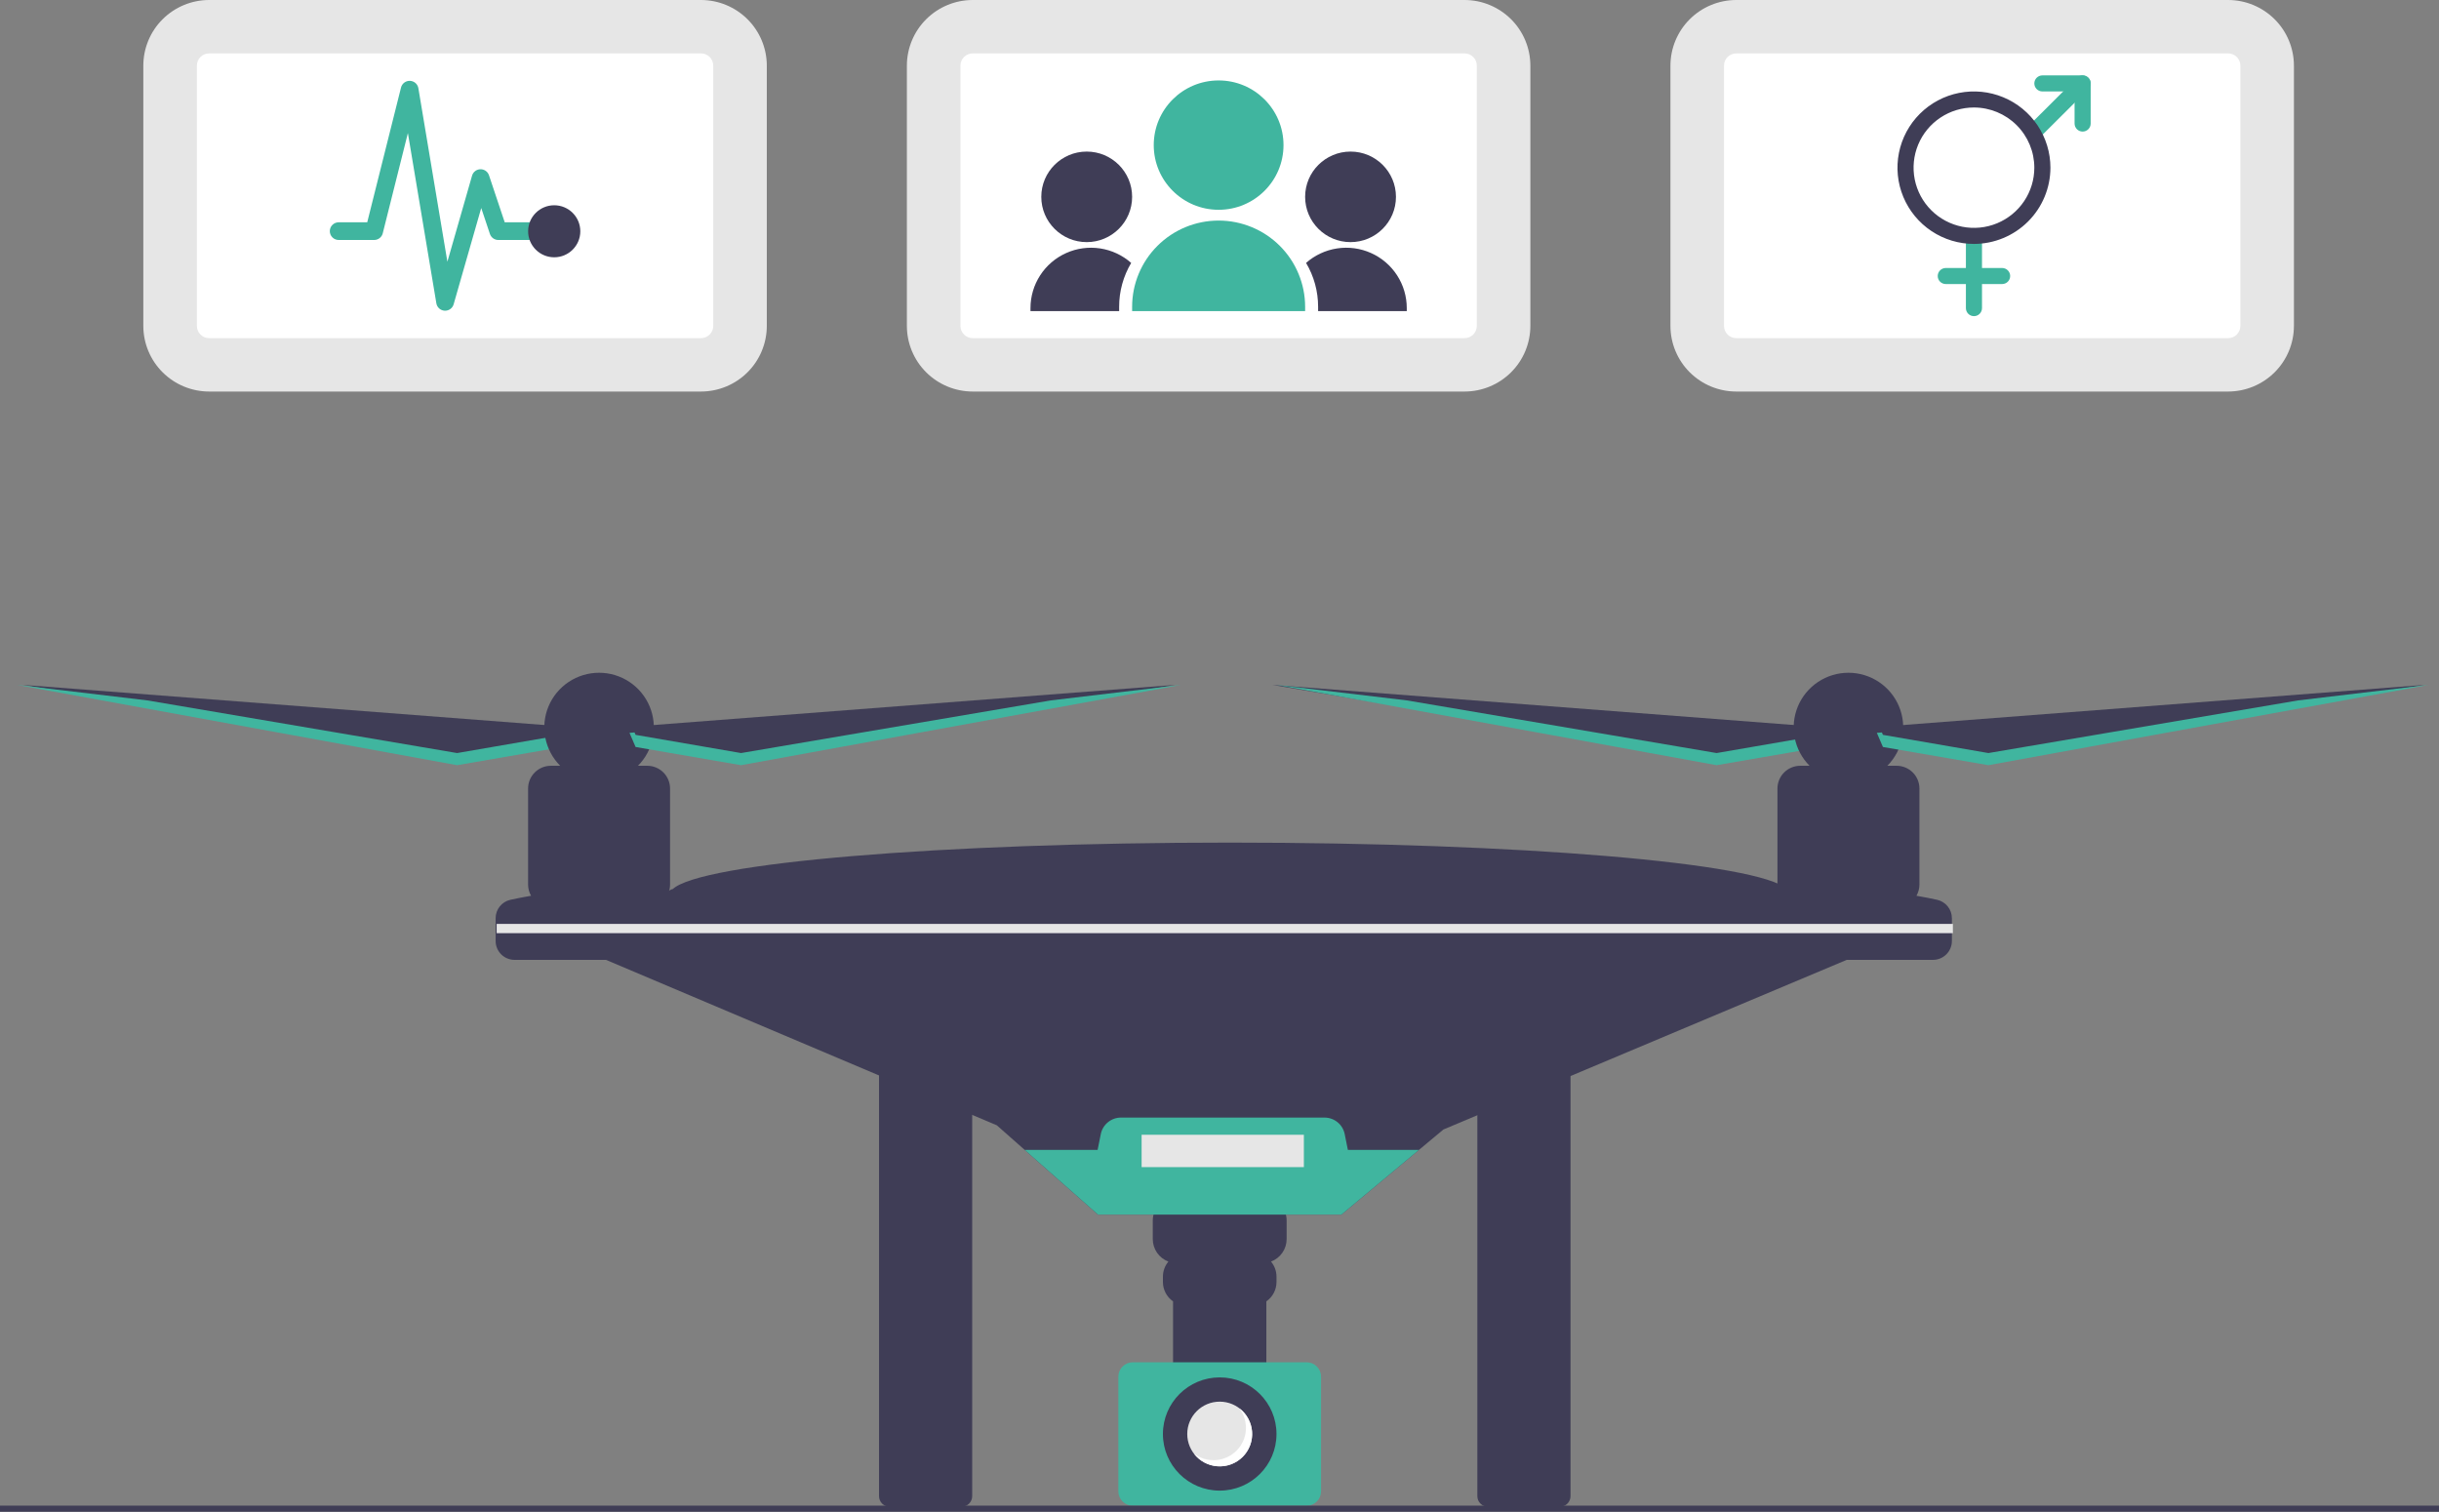 <svg width="613" height="380" viewBox="0 0 613 380" fill="none" xmlns="http://www.w3.org/2000/svg">
<rect x="0" y="0" width="613" height="380" fill="#808080" stroke="none"/>
<g clip-path="url(#clip0_38_298)">
<path d="M223.595 267.211C222.888 267.212 222.21 267.492 221.71 267.991C221.21 268.489 220.929 269.165 220.928 269.87V376.076C220.929 376.781 221.21 377.457 221.71 377.955C222.21 378.454 222.888 378.734 223.595 378.735H241.678C242.385 378.734 243.063 378.454 243.563 377.955C244.063 377.457 244.344 376.781 244.345 376.076V269.87C244.344 269.165 244.063 268.489 243.563 267.991C243.063 267.492 242.385 267.212 241.678 267.211H223.595Z" fill="#3F3D56"/>
<path d="M373.972 267.211C373.265 267.212 372.587 267.492 372.087 267.991C371.587 268.489 371.306 269.165 371.305 269.87V376.076C371.306 376.781 371.587 377.457 372.087 377.955C372.587 378.454 373.265 378.734 373.972 378.735H392.055C392.762 378.734 393.44 378.454 393.94 377.955C394.44 377.457 394.721 376.781 394.722 376.076V269.87C394.721 269.165 394.44 268.489 393.94 267.991C393.44 267.492 392.762 267.212 392.055 267.211H373.972Z" fill="#3F3D56"/>
<path d="M458.457 182.83L319.804 172.157L430.421 190.962L456.928 186.388L458.457 182.83Z" fill="#3F3D56"/>
<path d="M431.44 189.289L457.948 184.715L458.208 184.109L459.477 184.207L457.948 187.764L431.44 192.338L320.824 172.157L353.605 176.057L431.44 189.289Z" fill="#40B59F"/>
<path d="M144.449 182.83L5.796 172.157L116.413 190.962L142.92 186.388L144.449 182.83Z" fill="#3F3D56"/>
<path d="M114.884 189.289L141.39 184.715L141.651 184.109L142.92 184.207L141.39 187.764L114.884 192.338L4.267 172.157L37.048 176.057L114.884 189.289Z" fill="#40B59F"/>
<path d="M481.906 238.227L470.182 238.735L362.771 283.916L356.624 289.049L337.136 305.312H275.965L257.543 289.049L250.539 282.864L147.508 239.243L138.332 238.227L168.917 223.488H169.08C176.013 216.927 236.052 211.799 309.099 211.799C382.147 211.799 442.186 216.927 449.119 223.488H449.791L481.906 238.227Z" fill="#3F3D56"/>
<path d="M168.077 224.241C168.295 223.632 168.406 222.99 168.408 222.344V198.205C168.408 196.688 167.803 195.234 166.728 194.161C165.652 193.089 164.193 192.486 162.672 192.486H160.343C162.255 190.562 163.553 188.117 164.074 185.459C164.595 182.8 164.315 180.048 163.27 177.548C162.224 175.048 160.46 172.912 158.199 171.41C155.939 169.908 153.283 169.106 150.566 169.106C147.849 169.106 145.193 169.908 142.933 171.41C140.672 172.912 138.908 175.048 137.863 177.548C136.817 180.048 136.537 182.8 137.058 185.459C137.579 188.117 138.877 190.562 140.789 192.486H138.461C137.707 192.486 136.961 192.634 136.266 192.922C135.57 193.209 134.937 193.63 134.405 194.161C133.872 194.692 133.45 195.323 133.161 196.016C132.873 196.71 132.725 197.454 132.725 198.205V222.344C132.724 223.332 132.983 224.303 133.474 225.162C131.742 225.465 130.011 225.793 128.28 226.173C127.226 226.408 126.283 226.995 125.608 227.836C124.933 228.678 124.567 229.723 124.569 230.801V236.536C124.569 237.793 125.07 238.999 125.961 239.888C126.853 240.776 128.062 241.276 129.323 241.276H183.19V227.046C178.216 225.797 173.169 224.86 168.077 224.241Z" fill="#3F3D56"/>
<path d="M486.86 226.173C485.129 225.793 483.398 225.465 481.667 225.162C482.158 224.303 482.416 223.332 482.416 222.344V198.205C482.416 197.454 482.267 196.71 481.979 196.017C481.691 195.323 481.268 194.692 480.736 194.161C480.203 193.63 479.571 193.209 478.875 192.922C478.179 192.634 477.433 192.486 476.68 192.486H474.351C476.263 190.562 477.561 188.117 478.082 185.459C478.603 182.8 478.323 180.048 477.278 177.548C476.232 175.048 474.468 172.912 472.208 171.41C469.947 169.908 467.291 169.106 464.574 169.106C461.858 169.106 459.202 169.908 456.941 171.41C454.68 172.912 452.916 175.048 451.871 177.548C450.825 180.048 450.545 182.8 451.066 185.459C451.587 188.117 452.885 190.562 454.797 192.486H452.469C451.715 192.486 450.97 192.634 450.274 192.922C449.578 193.209 448.945 193.63 448.413 194.161C447.88 194.692 447.458 195.323 447.17 196.017C446.881 196.71 446.733 197.454 446.733 198.205V222.344C446.734 222.99 446.846 223.632 447.063 224.242C441.972 224.86 436.924 225.797 431.95 227.046V241.276H485.817C487.078 241.276 488.288 240.777 489.179 239.888C490.071 238.999 490.572 237.793 490.572 236.536V230.801C490.574 229.723 490.207 228.678 489.532 227.836C488.857 226.995 487.915 226.408 486.86 226.173Z" fill="#3F3D56"/>
<path d="M470.691 182.83L609.344 172.157L498.728 190.962L472.221 186.388L470.691 182.83Z" fill="#3F3D56"/>
<path d="M317.306 300.738H295.796C294.999 300.738 294.21 300.895 293.474 301.199C292.738 301.503 292.069 301.948 291.506 302.51C290.942 303.071 290.496 303.738 290.191 304.472C289.886 305.206 289.729 305.992 289.729 306.787V311.461C289.73 312.689 290.105 313.887 290.806 314.897C291.507 315.907 292.499 316.68 293.651 317.113C292.762 318.178 292.276 319.52 292.278 320.905V322.246C292.277 323.201 292.509 324.143 292.953 324.99C293.397 325.838 294.039 326.565 294.826 327.111V344.954H318.275V327.111C319.062 326.565 319.705 325.838 320.149 324.99C320.592 324.143 320.824 323.202 320.824 322.246V320.905C320.826 319.52 320.339 318.178 319.45 317.113C320.602 316.68 321.595 315.907 322.295 314.897C322.996 313.887 323.372 312.689 323.373 311.461V306.787C323.373 305.993 323.216 305.206 322.911 304.472C322.606 303.738 322.159 303.071 321.596 302.51C321.032 301.948 320.363 301.503 319.627 301.199C318.891 300.895 318.102 300.738 317.306 300.738Z" fill="#3F3D56"/>
<path d="M284.691 342.429C283.734 342.43 282.816 342.81 282.138 343.485C281.461 344.16 281.08 345.075 281.079 346.03V374.879C281.08 375.834 281.461 376.749 282.138 377.425C282.815 378.1 283.734 378.48 284.691 378.481H328.41C329.368 378.48 330.286 378.1 330.963 377.425C331.64 376.749 332.021 375.834 332.022 374.879V346.03C332.021 345.075 331.64 344.16 330.963 343.485C330.286 342.81 329.368 342.43 328.41 342.429H284.691Z" fill="#40B59F"/>
<path d="M356.624 289.049L337.136 305.312H275.966L257.543 289.049H275.864L276.664 285.07C276.898 283.899 277.532 282.846 278.458 282.089C279.384 281.332 280.544 280.918 281.741 280.917H332.89C334.087 280.918 335.247 281.332 336.173 282.089C337.098 282.846 337.732 283.899 337.967 285.07L338.767 289.049H356.624Z" fill="#40B59F"/>
<path d="M306.551 374.685C314.434 374.685 320.824 368.314 320.824 360.455C320.824 352.595 314.434 346.224 306.551 346.224C298.668 346.224 292.278 352.595 292.278 360.455C292.278 368.314 298.668 374.685 306.551 374.685Z" fill="#3F3D56"/>
<path d="M306.551 368.586C311.055 368.586 314.707 364.946 314.707 360.455C314.707 355.964 311.055 352.323 306.551 352.323C302.046 352.323 298.395 355.964 298.395 360.455C298.395 364.946 302.046 368.586 306.551 368.586Z" fill="#E6E6E6"/>
<path d="M311.481 353.987C312.677 355.551 313.264 357.494 313.132 359.456C313 361.418 312.159 363.265 310.765 364.656C309.37 366.046 307.517 366.885 305.549 367.016C303.581 367.147 301.632 366.563 300.064 365.37C300.767 366.295 301.661 367.058 302.685 367.61C303.709 368.161 304.84 368.488 306.001 368.567C307.163 368.646 308.327 368.477 309.417 368.07C310.507 367.662 311.497 367.027 312.32 366.207C313.143 365.386 313.78 364.399 314.189 363.312C314.597 362.226 314.767 361.064 314.688 359.907C314.608 358.749 314.281 357.622 313.728 356.601C313.174 355.579 312.408 354.688 311.481 353.987Z" fill="white"/>
<path d="M490.826 232.235H124.824V234.562H490.826V232.235Z" fill="#E6E6E6"/>
<path d="M499.748 189.289L473.24 184.715L472.98 184.109L471.711 184.207L473.24 187.764L499.748 192.338L610.364 172.157L577.583 176.057L499.748 189.289Z" fill="#40B59F"/>
<path d="M156.683 182.83L295.336 172.157L184.719 190.962L158.213 186.388L156.683 182.83Z" fill="#3F3D56"/>
<path d="M186.249 189.289L159.742 184.715L159.481 184.109L158.213 184.207L159.742 187.764L186.249 192.338L296.865 172.157L264.084 176.057L186.249 189.289Z" fill="#40B59F"/>
<path d="M327.705 285.237H286.925V293.369H327.705V285.237Z" fill="#E6E6E6"/>
<path d="M176.18 0H52.565C48.179 0.005 43.974 1.744 40.872 4.836C37.771 7.928 36.026 12.121 36.021 16.494V81.925C36.026 86.298 37.771 90.491 40.872 93.583C43.974 96.675 48.179 98.414 52.565 98.419H176.18C180.566 98.414 184.771 96.675 187.872 93.583C190.974 90.491 192.718 86.298 192.723 81.925V16.494C192.718 12.121 190.974 7.928 187.872 4.836C184.771 1.744 180.566 0.005 176.18 0Z" fill="#E6E6E6"/>
<path d="M52.564 13.421C51.747 13.422 50.964 13.746 50.386 14.322C49.808 14.898 49.483 15.679 49.483 16.493V81.926C49.483 82.74 49.808 83.521 50.386 84.097C50.964 84.673 51.747 84.997 52.564 84.998H176.18C176.997 84.997 177.78 84.673 178.358 84.097C178.936 83.521 179.261 82.74 179.262 81.926V16.493C179.261 15.679 178.936 14.898 178.358 14.322C177.78 13.746 176.997 13.422 176.18 13.421H52.564Z" fill="white"/>
<path d="M111.871 78.1C111.829 78.1 111.786 78.099 111.744 78.097C111.239 78.068 110.758 77.869 110.382 77.533C110.005 77.196 109.754 76.741 109.671 76.243L102.517 33.446L96.2 58.638C96.079 59.119 95.801 59.546 95.409 59.851C95.017 60.156 94.534 60.322 94.037 60.322H85.121C84.53 60.322 83.963 60.087 83.545 59.67C83.127 59.254 82.892 58.688 82.892 58.099C82.892 57.51 83.127 56.944 83.545 56.528C83.963 56.111 84.53 55.877 85.121 55.877H92.297L100.791 22.002C100.915 21.506 101.207 21.069 101.617 20.762C102.027 20.456 102.531 20.3 103.043 20.32C103.555 20.341 104.044 20.536 104.428 20.874C104.812 21.212 105.068 21.672 105.152 22.176L112.443 65.789L118.643 44.154C118.774 43.698 119.048 43.295 119.425 43.005C119.802 42.715 120.262 42.553 120.738 42.543C121.214 42.533 121.681 42.675 122.07 42.948C122.459 43.221 122.75 43.612 122.901 44.062L126.851 55.877H134.161C134.752 55.877 135.319 56.111 135.737 56.528C136.155 56.944 136.39 57.51 136.39 58.099C136.39 58.688 136.155 59.254 135.737 59.67C135.319 60.087 134.752 60.322 134.161 60.322H125.244C124.776 60.322 124.32 60.175 123.941 59.902C123.561 59.629 123.278 59.244 123.13 58.802L120.95 52.283L114.013 76.489C113.88 76.953 113.599 77.361 113.213 77.652C112.826 77.943 112.355 78.1 111.871 78.1Z" fill="#40B59F"/>
<path d="M139.294 64.672C142.916 64.672 145.852 61.745 145.852 58.134C145.852 54.523 142.916 51.595 139.294 51.595C135.672 51.595 132.736 54.523 132.736 58.134C132.736 61.745 135.672 64.672 139.294 64.672Z" fill="#3F3D56"/>
<path d="M368.088 0H244.472C240.086 0.005 235.881 1.744 232.78 4.836C229.679 7.928 227.934 12.121 227.929 16.494V81.925C227.934 86.298 229.679 90.491 232.78 93.583C235.881 96.675 240.086 98.414 244.472 98.419H368.088C372.474 98.414 376.678 96.675 379.78 93.583C382.881 90.491 384.626 86.298 384.631 81.925V16.494C384.626 12.121 382.881 7.928 379.78 4.836C376.678 1.744 372.474 0.005 368.088 0Z" fill="#E6E6E6"/>
<path d="M244.472 13.421C243.655 13.422 242.872 13.746 242.294 14.322C241.716 14.898 241.391 15.679 241.39 16.493V81.926C241.391 82.74 241.716 83.521 242.294 84.097C242.872 84.673 243.655 84.997 244.472 84.998H368.088C368.905 84.997 369.688 84.673 370.266 84.097C370.844 83.521 371.169 82.74 371.169 81.926V16.493C371.169 15.679 370.844 14.898 370.266 14.322C369.688 13.746 368.905 13.422 368.088 13.421H244.472Z" fill="white"/>
<path d="M306.28 52.732C315.285 52.732 322.586 45.453 322.586 36.475C322.586 27.497 315.285 20.218 306.28 20.218C297.274 20.218 289.974 27.497 289.974 36.475C289.974 45.453 297.274 52.732 306.28 52.732Z" fill="#40B59F"/>
<path d="M306.28 55.441C312.046 55.441 317.576 57.725 321.653 61.79C325.73 65.855 328.021 71.368 328.021 77.117V78.201H284.539V77.117C284.539 71.368 286.829 65.855 290.907 61.79C294.984 57.725 300.514 55.441 306.28 55.441Z" fill="#40B59F"/>
<path d="M273.125 60.86C279.429 60.86 284.539 55.765 284.539 49.48C284.539 43.196 279.429 38.101 273.125 38.101C266.821 38.101 261.711 43.196 261.711 49.48C261.711 55.765 266.821 60.86 273.125 60.86Z" fill="#3F3D56"/>
<path d="M284.303 66.089C282.11 64.149 279.401 62.883 276.502 62.443C273.604 62.002 270.639 62.405 267.966 63.605C265.292 64.804 263.023 66.748 261.431 69.203C259.839 71.658 258.993 74.519 258.993 77.442V78.201H281.278V77.117C281.273 73.237 282.318 69.427 284.303 66.089Z" fill="#3F3D56"/>
<path d="M339.435 60.86C345.739 60.86 350.849 55.765 350.849 49.48C350.849 43.196 345.739 38.101 339.435 38.101C333.131 38.101 328.021 43.196 328.021 49.48C328.021 55.765 333.131 60.86 339.435 60.86Z" fill="#3F3D56"/>
<path d="M328.256 66.089C330.45 64.149 333.159 62.883 336.057 62.443C338.956 62.002 341.92 62.405 344.594 63.605C347.268 64.804 349.537 66.748 351.129 69.203C352.721 71.658 353.567 74.519 353.566 77.442V78.201H331.282V77.117C331.287 73.237 330.242 69.427 328.256 66.089Z" fill="#3F3D56"/>
<path d="M559.995 0H436.38C431.994 0.005 427.789 1.744 424.688 4.836C421.586 7.928 419.842 12.121 419.837 16.494V81.925C419.842 86.298 421.586 90.491 424.688 93.583C427.789 96.675 431.994 98.414 436.38 98.419H559.995C564.381 98.414 568.586 96.675 571.687 93.583C574.789 90.491 576.533 86.298 576.538 81.925V16.494C576.533 12.121 574.789 7.928 571.687 4.836C568.586 1.744 564.381 0.005 559.995 0Z" fill="#E6E6E6"/>
<path d="M436.38 13.421C435.563 13.422 434.779 13.746 434.201 14.322C433.624 14.898 433.299 15.679 433.298 16.493V81.926C433.299 82.74 433.624 83.521 434.201 84.097C434.779 84.673 435.563 84.997 436.38 84.998H559.995C560.812 84.997 561.596 84.673 562.174 84.097C562.751 83.521 563.076 82.74 563.077 81.926V16.493C563.076 15.679 562.751 14.898 562.174 14.322C561.596 13.746 560.812 13.422 559.995 13.421H436.38Z" fill="white"/>
<path d="M496.118 79.467C495.852 79.467 495.589 79.415 495.344 79.314C495.098 79.212 494.875 79.064 494.687 78.876C494.499 78.689 494.35 78.467 494.249 78.222C494.147 77.977 494.095 77.715 494.095 77.45V61.313C494.096 60.778 494.309 60.266 494.689 59.889C495.068 59.511 495.582 59.299 496.118 59.299C496.654 59.299 497.168 59.511 497.547 59.889C497.927 60.266 498.14 60.778 498.141 61.313V77.45C498.141 77.715 498.089 77.977 497.987 78.222C497.885 78.467 497.736 78.689 497.549 78.876C497.361 79.064 497.138 79.212 496.892 79.314C496.647 79.415 496.384 79.467 496.118 79.467Z" fill="#40B59F"/>
<path d="M503.199 71.398H489.036C488.5 71.398 487.985 71.186 487.606 70.808C487.226 70.429 487.013 69.916 487.013 69.381C487.013 68.846 487.226 68.333 487.606 67.955C487.985 67.577 488.5 67.364 489.036 67.364H503.199C503.736 67.364 504.25 67.577 504.63 67.955C505.009 68.333 505.222 68.846 505.222 69.381C505.222 69.916 505.009 70.429 504.63 70.808C504.25 71.186 503.736 71.398 503.199 71.398Z" fill="#40B59F"/>
<path d="M523.432 33.072C523.166 33.072 522.903 33.02 522.657 32.919C522.412 32.817 522.189 32.669 522.001 32.481C521.813 32.294 521.664 32.072 521.562 31.827C521.461 31.582 521.408 31.32 521.408 31.055V22.986H513.315C513.05 22.986 512.787 22.934 512.541 22.833C512.296 22.731 512.073 22.583 511.885 22.395C511.697 22.208 511.548 21.986 511.446 21.741C511.345 21.496 511.292 21.234 511.292 20.969C511.292 20.704 511.345 20.442 511.446 20.197C511.548 19.952 511.697 19.73 511.885 19.543C512.073 19.355 512.296 19.207 512.541 19.105C512.787 19.004 513.05 18.952 513.315 18.952H523.432C523.697 18.952 523.96 19.004 524.206 19.105C524.451 19.207 524.674 19.355 524.862 19.543C525.05 19.73 525.199 19.952 525.301 20.197C525.403 20.442 525.455 20.704 525.455 20.969V31.055C525.455 31.32 525.403 31.582 525.301 31.827C525.199 32.072 525.05 32.294 524.862 32.481C524.674 32.669 524.451 32.817 524.206 32.919C523.96 33.02 523.697 33.072 523.432 33.072Z" fill="#40B59F"/>
<path d="M511.201 35.18C510.801 35.18 510.41 35.062 510.077 34.84C509.744 34.618 509.485 34.303 509.332 33.935C509.179 33.566 509.139 33.161 509.217 32.769C509.295 32.378 509.488 32.019 509.77 31.736L522.001 19.543C522.381 19.165 522.895 18.953 523.431 18.954C523.967 18.954 524.481 19.166 524.86 19.544C525.24 19.922 525.453 20.435 525.453 20.97C525.453 21.504 525.241 22.017 524.862 22.395L512.632 34.589C512.444 34.777 512.221 34.926 511.976 35.027C511.73 35.128 511.467 35.18 511.201 35.18Z" fill="#40B59F"/>
<path d="M496.118 61.312C492.316 61.312 488.6 60.189 485.439 58.083C482.278 55.977 479.815 52.984 478.36 49.483C476.905 45.981 476.525 42.128 477.266 38.411C478.008 34.694 479.839 31.279 482.527 28.599C485.215 25.919 488.64 24.094 492.368 23.354C496.097 22.615 499.961 22.994 503.473 24.445C506.986 25.895 509.987 28.352 512.099 31.503C514.211 34.654 515.339 38.359 515.339 42.149C515.333 47.23 513.306 52.101 509.703 55.693C506.099 59.286 501.214 61.307 496.118 61.312ZM496.118 27.02C493.117 27.02 490.183 27.908 487.687 29.57C485.192 31.233 483.247 33.595 482.099 36.36C480.95 39.124 480.65 42.166 481.235 45.101C481.821 48.035 483.266 50.731 485.388 52.847C487.51 54.963 490.214 56.404 493.158 56.987C496.101 57.571 499.152 57.272 501.925 56.127C504.698 54.981 507.067 53.042 508.735 50.554C510.402 48.067 511.292 45.142 511.292 42.149C511.288 38.138 509.687 34.293 506.843 31.457C503.998 28.62 500.141 27.025 496.118 27.02Z" fill="#3F3D56"/>
<path d="M613 378.458H0V380H613V378.458Z" fill="#3F3D56"/>
</g>
<defs>
<clipPath id="clip0_38_298">
<rect width="613" height="380" fill="white"/>
</clipPath>
</defs>
</svg>
